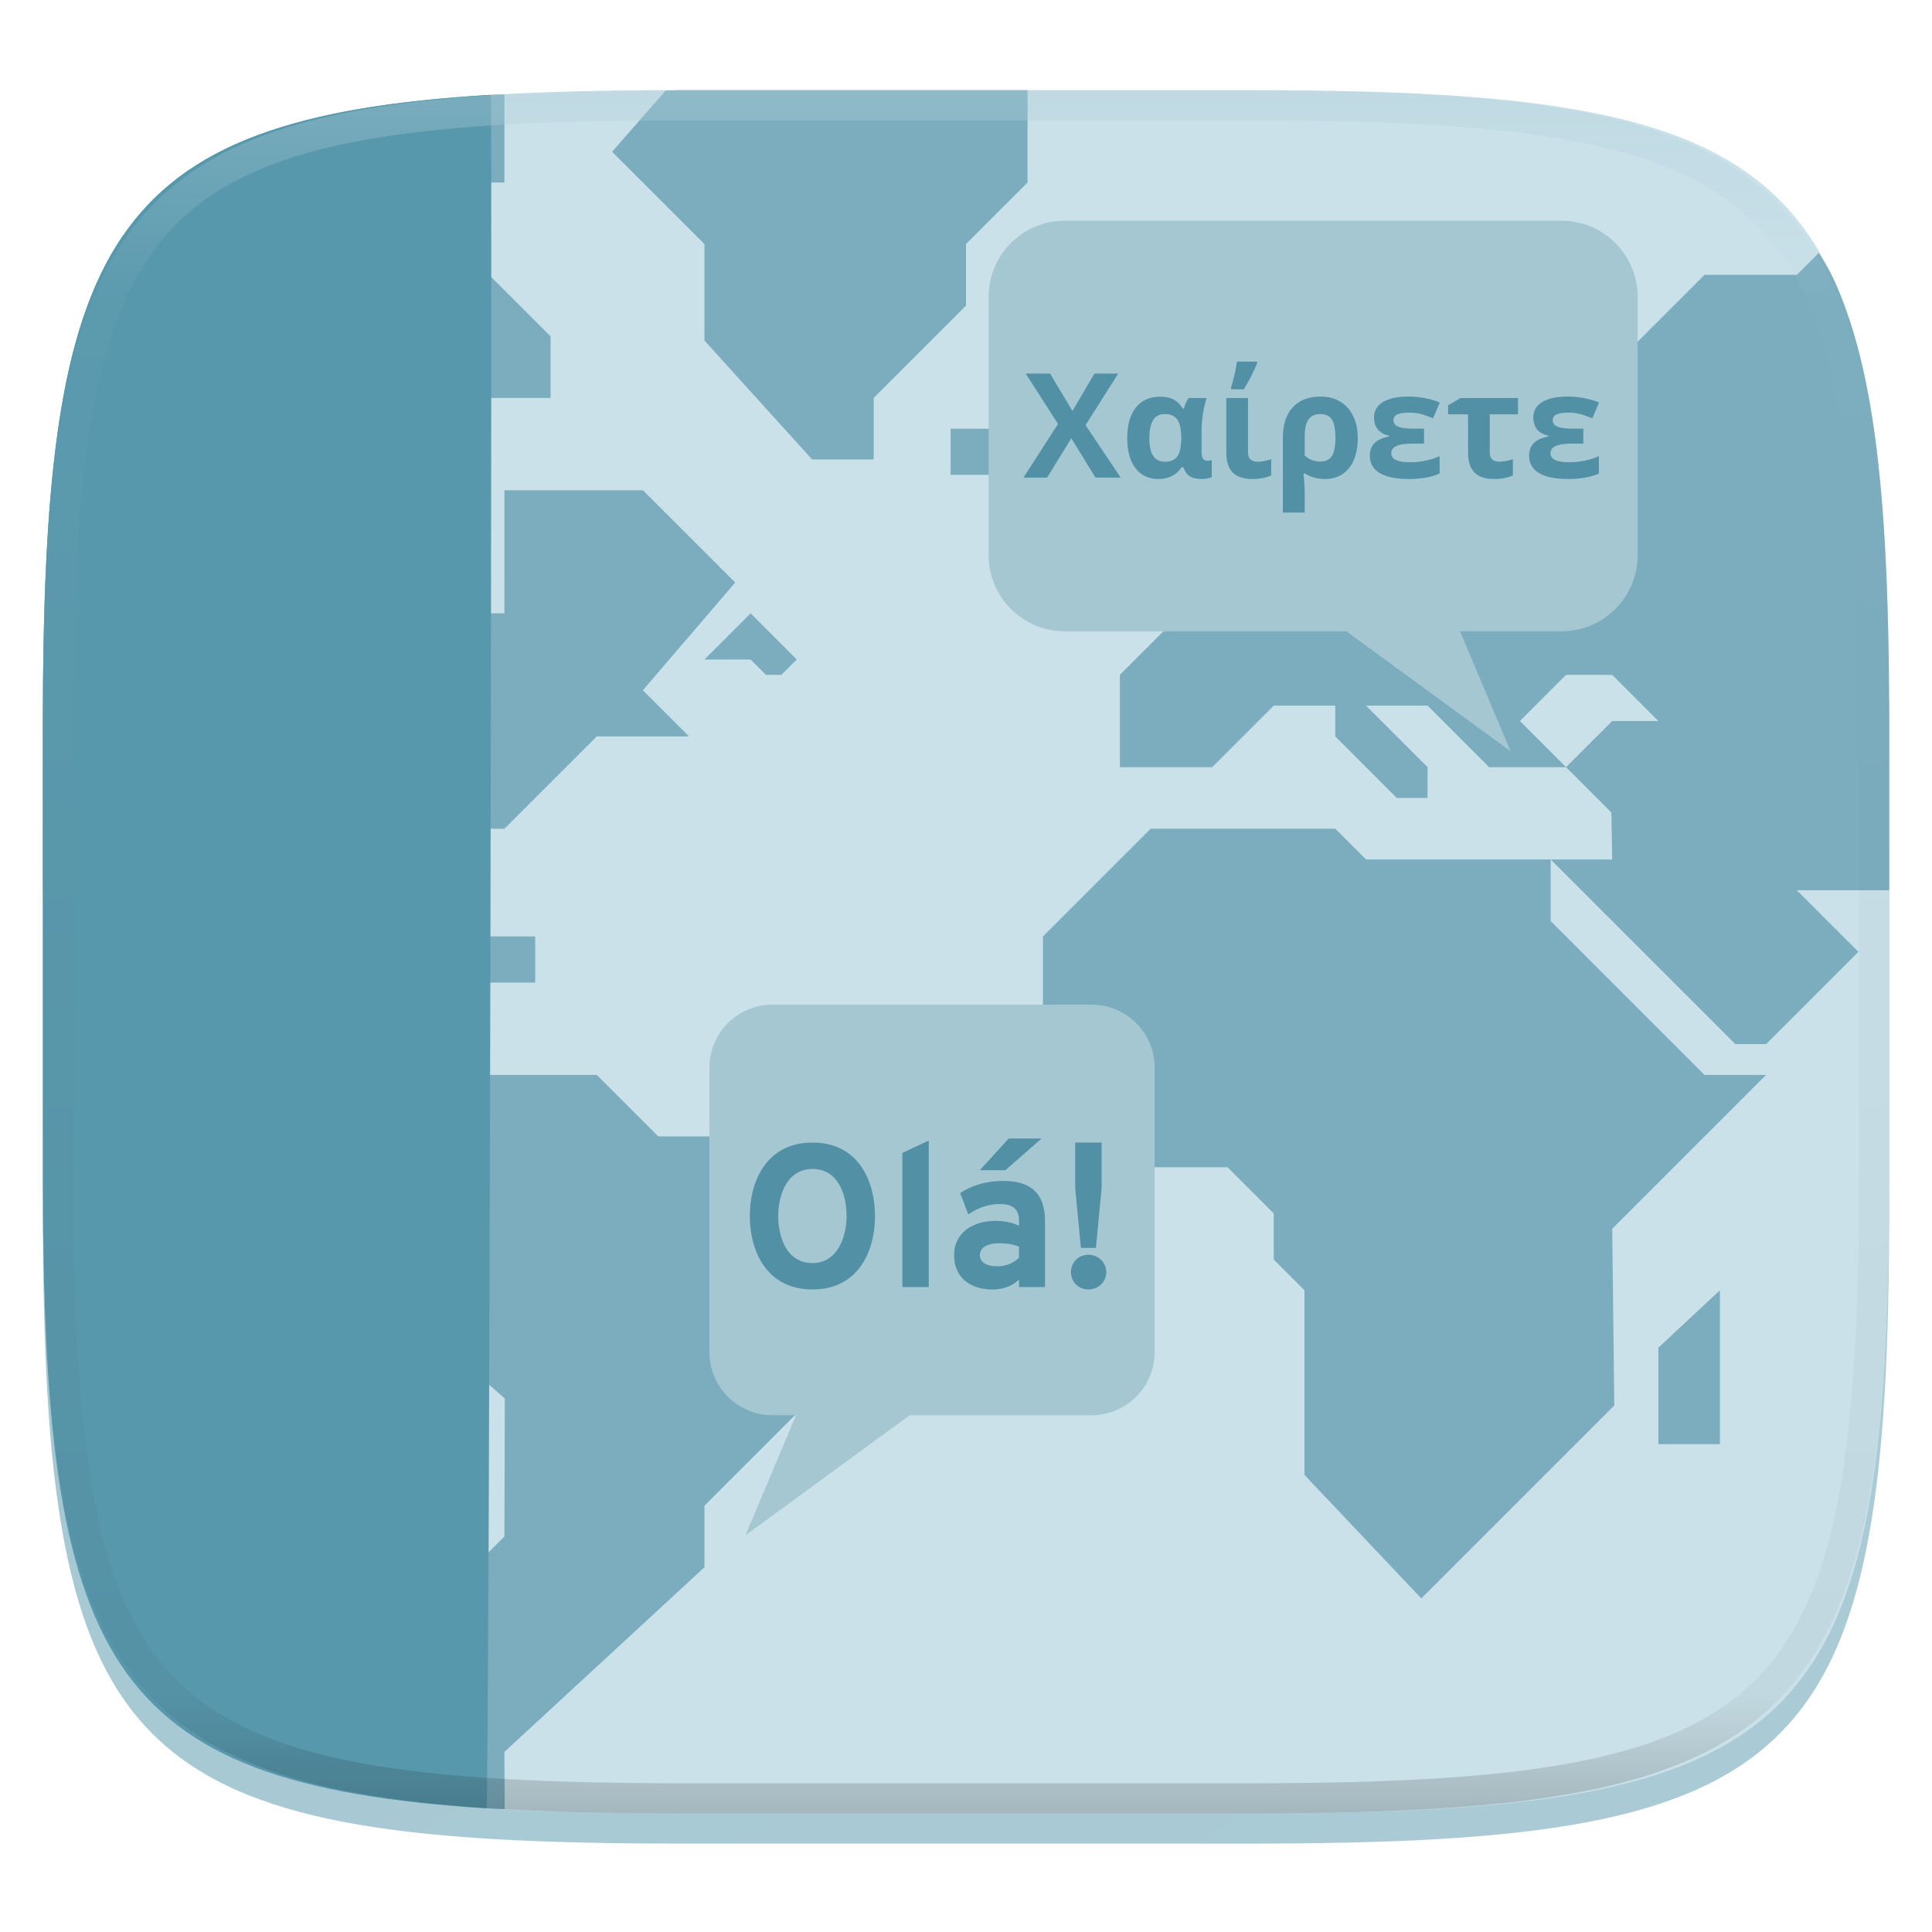 <svg xmlns="http://www.w3.org/2000/svg" style="isolation:isolate" width="256" height="256">
 <g filter="url(#a)">
  <linearGradient id="b" x1=".233" x2=".933" y1="-.071" y2=".924" gradientTransform="matrix(244.648 0 0 228.338 5.676 11.947)" gradientUnits="userSpaceOnUse">
   <stop offset="0%" stop-color="#a3c6d1"/>
   <stop offset="100%" stop-color="#aacbd5"/>
  </linearGradient>
  <path fill="url(#b)" d="M165.685 11.947c74.055 0 84.639 10.557 84.639 84.544v59.251c0 73.986-10.584 84.543-84.639 84.543h-75.37c-74.055 0-84.639-10.557-84.639-84.543V96.491c0-73.987 10.584-84.544 84.639-84.544h75.37z"/>
 </g>
 <defs>
  <filter id="a" width="400%" height="400%" x="-200%" y="-200%" color-interpolation-filters="sRGB" filterUnits="objectBoundingBox">
   <feGaussianBlur xmlns="http://www.w3.org/2000/svg" in="SourceGraphic" stdDeviation="4.294"/>
   <feOffset xmlns="http://www.w3.org/2000/svg" dy="4" result="pf_100_offsetBlur"/>
   <feFlood xmlns="http://www.w3.org/2000/svg" flood-opacity=".4"/>
   <feComposite xmlns="http://www.w3.org/2000/svg" in2="pf_100_offsetBlur" operator="in" result="pf_100_dropShadow"/>
   <feBlend xmlns="http://www.w3.org/2000/svg" in="SourceGraphic" in2="pf_100_dropShadow"/>
  </filter>
 </defs>
 <path fill="#cae1e9" d="M165.685 11.95c74.056 0 84.64 10.557 84.64 84.544v59.252c0 73.986-10.584 84.544-84.64 84.544h-75.37c-74.056 0-84.64-10.558-84.64-84.544V96.494c0-73.987 10.584-84.544 84.64-84.544h75.37z"/>
 <path fill="none" d="M165.685 11.951c74.055 0 84.639 10.557 84.639 84.544v59.25c0 73.987-10.584 84.544-84.639 84.544h-75.37c-74.055 0-84.639-10.557-84.639-84.544v-59.25c0-73.987 10.584-84.544 84.639-84.544h75.37z"/>
 <path fill="#7badbe" fill-rule="evenodd" d="M70.915 124.081h-6.116l-6.116 6.116h12.232v-6.116zm55.046-67.278h6.116l6.117 6.116h-12.233v-6.116zM66.838 12.516c-.427.023-1.001.008-1.422.033-3.688.216-7.155.499-10.412.863-3.257.364-6.305.807-9.156 1.344a80.016 80.016 0 0 0-7.125 1.699l7.728 7.728h20.387V12.516zm69.316-.565h-45.84c-.785 0-1.341.048-2.113.051l-7.092 8.103 12.233 12.233v12.783l14.271 15.76h8.155v-8.155L128 40.494v-8.156l8.154-8.155V11.951zm83.589 179.409v-12.784l8.155-7.604v20.388h-8.155zM156.542 71.074v-6.116l6.116-6.116v12.232h-6.116zm93.782 46.891V96.494c0-9.248-.165-17.506-.599-24.875a197.869 197.869 0 0 0-.866-10.4c-.364-3.254-.808-6.298-1.345-9.147-.538-2.848-1.168-5.501-1.905-7.971-.736-2.469-1.578-4.755-2.539-6.871-.611-1.346-1.359-2.51-2.07-3.722l-2.908 2.908h-12.233l-12.232 12.232-8.154-8.154h-24.465l-12.233 12.232V62.92h12.233v-6.117h8.154v8.156l-4.078 4.076-16.309.275-6.117 5.842h-8.154v8.155l-6.117 6.117v12.23h12.232l8.156-8.154h8.155v4.078l8.154 8.154h4.078v-4.078l-8.154-8.154h8.154l8.154 8.154h10.194l-6.115-6.115 6.115-6.115h6.117l6.115 6.115h-6.115l-6.117 6.115 6.006 6.006.111 6.227h-8.154l24.465 24.464h4.076l4.078-4.076 8.154-8.156-8.154-8.154h12.232zm-73.394-8.155h-24.465l-14.271 14.271v20.388l10.193 10.193h14.271l6.117 6.117v6.116l4.077 4.077v24.465l15.484 16.365 25.566-25.567-.275-23.418 20.387-20.387h-8.155l-20.387-20.387v-8.155h-24.465l-4.077-4.078zM16.529 30.961c-.106.151-.243.268-.347.422a39.5 39.5 0 0 0-3.252 5.847c-.961 2.116-1.803 4.402-2.539 6.871-.737 2.47-1.367 5.123-1.905 7.971-.537 2.849-.981 5.893-1.345 9.147-.38 3.458-.669 6.926-.866 10.4-.434 7.369-.599 15.627-.599 24.875v21.471l8.154 8.154h12.233l20.388 20.389v-24.465l12.233-12.233h8.154L79.07 97.578h12.233l-6.115-6.117 12.232-14.27-12.232-12.232h-18.35v16.308h-8.154l-8.157-8.154v-8.154L62.76 52.726h10.195V44.57L60.723 32.338H40.334V44.57H30.141L16.529 30.961zm82.928 50.306l-6.115 6.118h6.115l2.039 2.039h2.039l2.039-2.039-6.117-6.118zM63.842 239.56c.547.036 1.016.099 1.574.131.433.026 1.022.012 1.461.035l-.039-7.591 26.504-24.465v-8.156l12.232-12.233v-6.115l6.115-6.117V158.74l-8.154-8.156h-16.31l-8.155-8.154H58.684l-8.157 8.154v20.389l16.366 14.339-.055 18.28-6.115 6.117v26.502l3.119 3.349z"/>
 <path fill="#a4c7d2" d="M141.086 29.245h65.828c5.567 0 10.086 4.519 10.086 10.086v34.234c0 5.566-4.519 10.086-10.086 10.086h-65.828c-5.567 0-10.086-4.52-10.086-10.086V39.331c0-5.567 4.519-10.086 10.086-10.086zm52.378 54.406l6.697 15.903-21.763-15.903h15.066z"/>
 <path fill="#5190a5" fill-rule="evenodd" d="M143.841 56.336l4.656 6.946h-3.337l-3.204-5.212-3.205 5.212h-3.129l4.571-7.107-4.279-6.673h3.224l2.969 4.958 2.912-4.958h3.148l-4.326 6.834zm10.528 4.844q1.112 0 1.616-.674t.542-2.361v-.113q0-1.696-.523-2.432-.523-.735-1.683-.735-2.026 0-2.026 3.205 0 1.555.504 2.332.505.778 1.57.778zm-.877 2.29q-1.932 0-3.03-1.432-1.098-1.433-1.098-3.987 0-2.62 1.145-4.053 1.145-1.432 3.2-1.432 1.112 0 1.833.395.721.396 1.192 1.188h.142q.226-.886.631-1.404h2.375q-.301.914-.485 2.097-.184 1.183-.184 2.163v2.94q0 1.113.792 1.113.301 0 .556-.095v2.262q-.151.095-.58.17-.429.075-.711.075-1.056 0-1.612-.363-.556-.362-.877-1.211h-.198q-1.036 1.574-3.091 1.574zm9.001-10.725h2.875v7.238q0 .613.344.905.344.292.909.292.764 0 1.819-.33v2.14q-1.027.48-2.479.48-1.79 0-2.629-.871-.839-.872-.839-2.616v-7.238zm.641-1.16v-.292q.17-.509.419-1.546.25-1.036.354-1.828h2.667v.226q-.735 1.753-1.762 3.44h-1.678zm16.776 6.428q0 2.573-1.154 4.015-1.155 1.442-3.209 1.442-1.452 0-2.649-.725h-.169q.15 1.621.15 2.526v2.648h-2.893v-9.925q0-2.592 1.305-4.019 1.306-1.428 3.709-1.428 1.461 0 2.573.664 1.112.665 1.725 1.909.612 1.244.612 2.893zm-4.967-3.148q-1.065 0-1.564.721-.5.721-.5 2.276v2.489q.406.405.952.608.547.202 1.112.202 1.075 0 1.541-.74.467-.74.467-2.408 0-1.659-.457-2.403-.457-.745-1.551-.745zm12.3 1.932h1.452v1.989h-1.584q-1.376 0-2.069.306-.692.307-.692.985 0 1.178 2.526 1.178.97 0 2.007-.212 1.037-.212 1.876-.598v2.3q-1.621.725-4.091.725-2.507 0-3.831-.777-1.324-.778-1.324-2.323 0-1.009.603-1.64.603-.632 1.96-.896v-.094q-2.007-.462-2.007-2.432 0-1.329 1.197-2.045t3.402-.716q1.084 0 2.182.216 1.098.217 1.928.575l-.886 2.083q-1.122-.452-1.772-.598-.651-.146-1.376-.146-1.065 0-1.584.235-.518.236-.518.745 0 .622.627.881.626.259 1.974.259zm13.902-1.894h-3.742v5.08q0 .613.344.905.344.292.91.292.754 0 1.81-.33v2.14q-1.009.48-2.47.48-1.791 0-2.629-.871-.839-.872-.839-2.616v-5.08h-2.649v-1.197l1.659-.961h7.606v2.158zm7.201 1.894h1.451v1.989h-1.583q-1.376 0-2.069.306-.693.307-.693.985 0 1.178 2.526 1.178.971 0 2.008-.212t1.875-.598v2.3q-1.621.725-4.09.725-2.507 0-3.831-.777-1.325-.778-1.325-2.323 0-1.009.604-1.64.603-.632 1.96-.896v-.094q-2.007-.462-2.007-2.432 0-1.329 1.197-2.045t3.402-.716q1.084 0 2.182.216 1.098.217 1.927.575l-.886 2.083q-1.121-.452-1.772-.598-.65-.146-1.376-.146-1.065 0-1.583.235-.518.236-.518.745 0 .622.626.881.627.259 1.975.259z"/>
 <path fill="#a4c7d2" d="M102.354 133.12h42.292a8.358 8.358 0 0 1 8.354 8.354v37.698a8.358 8.358 0 0 1-8.354 8.354h-42.292A8.358 8.358 0 0 1 94 179.172v-37.698a8.358 8.358 0 0 1 8.354-8.354zm3.122 54.406L98.78 203.43l21.763-15.904h-15.067z"/>
 <path fill="#5190a5" fill-rule="evenodd" d="M107.661 170.86c6.076 0 8.28-5.08 8.28-9.731 0-4.65-2.204-9.731-8.28-9.731-6.075 0-8.306 5.081-8.306 9.731 0 4.651 2.231 9.731 8.306 9.731zm0-3.494c-3.387 0-4.543-3.387-4.543-6.237 0-2.715 1.129-6.236 4.543-6.236 3.387 0 4.517 3.36 4.517 6.236 0 2.715-1.183 6.237-4.517 6.237zm11.909 3.172h3.495v-19.409l-3.495 1.64v17.769zm10.269-15.484h3.387l4.785-4.194h-4.355l-3.817 4.194zm5.188 15.484h3.441v-8.764c0-4.677-3.145-5.295-5.618-5.295-2.366 0-4.302.725-5.619 1.613l1.076 2.822c1.29-.887 2.634-1.371 4.247-1.371 1.586 0 2.473.672 2.473 2.178v.699c-.833-.404-1.828-.646-3.145-.646-2.715 0-5.457 1.371-5.457 4.543 0 3.011 2.204 4.543 5.054 4.543 1.801 0 2.903-.672 3.548-1.317v.995zm-2.876-2.742c-1.506 0-2.312-.592-2.312-1.479 0-1.129 1.183-1.586 2.634-1.586.941 0 1.828.162 2.554.457v1.479c-.672.618-1.613 1.129-2.876 1.129zm11.075-2.446h1.989l.753-7.877v-6.075h-3.495v6.075l.753 7.877zm.995 5.51c1.317 0 2.365-1.021 2.365-2.285 0-1.29-1.048-2.311-2.365-2.311-1.345 0-2.312 1.021-2.312 2.311 0 1.264.967 2.285 2.312 2.285z"/>
 <path fill="#5898ad" d="M64.461 239.629c-50.782-3.177-58.785-19.551-58.785-83.887V96.491c0-64.578 8.063-80.833 59.358-83.923.238-1.119-.182 226.879-.573 227.061z"/>
 <g opacity=".4">
  <linearGradient id="c" x1=".517" x2=".517" y2="1" gradientTransform="matrix(244.65 0 0 228.34 5.68 11.95)" gradientUnits="userSpaceOnUse">
   <stop offset="0%" stop-color="#b0ced8"/>
   <stop offset="12.5%" stop-color="#b0ced8" stop-opacity=".098"/>
   <stop offset="92.5%" stop-opacity=".098"/>
   <stop offset="100%" stop-opacity=".498"/>
  </linearGradient>
  <path fill="url(#c)" fill-rule="evenodd" d="M165.068 11.951c4.328-.01 8.656.04 12.984.138 3.875.078 7.75.226 11.626.452 3.453.196 6.905.481 10.348.854 3.06.335 6.118.786 9.148 1.346a80.47 80.47 0 0 1 8.046 1.916 53.64 53.64 0 0 1 7.023 2.584 40.413 40.413 0 0 1 6.06 3.35 35.176 35.176 0 0 1 5.134 4.215 35.072 35.072 0 0 1 4.22 5.119 41.692 41.692 0 0 1 3.363 6.042 55.982 55.982 0 0 1 2.597 7.005 80.224 80.224 0 0 1 1.918 8.037 124.43 124.43 0 0 1 1.348 9.127c.374 3.439.659 6.878.856 10.326.226 3.861.373 7.732.462 11.593.088 4.323.138 8.646.128 12.96v58.21c.01 4.324-.04 8.637-.128 12.96a325.177 325.177 0 0 1-.462 11.593 200.984 200.984 0 0 1-.856 10.326 124.691 124.691 0 0 1-1.348 9.137 80.687 80.687 0 0 1-1.918 8.027 55.414 55.414 0 0 1-2.597 7.005 41.18 41.18 0 0 1-3.364 6.042 34.559 34.559 0 0 1-4.22 5.119 35.177 35.177 0 0 1-5.134 4.215 40.412 40.412 0 0 1-6.059 3.35 55.138 55.138 0 0 1-7.023 2.594 77.806 77.806 0 0 1-8.046 1.906 120 120 0 0 1-9.148 1.346c-3.443.373-6.895.658-10.348.854-3.875.226-7.75.374-11.626.462-4.328.088-8.656.138-12.984.128H90.942c-4.328.01-8.656-.04-12.984-.128a328.387 328.387 0 0 1-11.626-.462 203.003 203.003 0 0 1-10.348-.854 120 120 0 0 1-9.148-1.346 77.806 77.806 0 0 1-8.046-1.906 55.139 55.139 0 0 1-7.023-2.594 40.413 40.413 0 0 1-6.06-3.35 35.176 35.176 0 0 1-5.134-4.215 34.56 34.56 0 0 1-4.22-5.119 41.183 41.183 0 0 1-3.363-6.042 55.415 55.415 0 0 1-2.597-7.005 80.682 80.682 0 0 1-1.918-8.027 124.688 124.688 0 0 1-1.348-9.137 200.993 200.993 0 0 1-.856-10.326 325.212 325.212 0 0 1-.462-11.593 569.197 569.197 0 0 1-.128-12.96v-58.21c-.01-4.314.04-8.637.128-12.96.089-3.86.236-7.732.462-11.593.197-3.448.482-6.887.856-10.326.335-3.055.787-6.101 1.348-9.127a80.219 80.219 0 0 1 1.918-8.037 55.983 55.983 0 0 1 2.597-7.005 41.695 41.695 0 0 1 3.364-6.042 35.072 35.072 0 0 1 4.22-5.119 35.176 35.176 0 0 1 5.134-4.215 40.413 40.413 0 0 1 6.059-3.35 53.64 53.64 0 0 1 7.023-2.584 80.47 80.47 0 0 1 8.046-1.916 125.11 125.11 0 0 1 9.148-1.346c3.443-.373 6.895-.658 10.348-.854 3.875-.226 7.75-.374 11.626-.452 4.328-.098 8.656-.148 12.984-.138h74.126zm.01 4.009c4.298-.01 8.597.039 12.895.127 3.827.089 7.653.236 11.48.452 3.383.197 6.766.472 10.13.845 2.971.315 5.932.747 8.863 1.297a75.943 75.943 0 0 1 7.653 1.818 50.493 50.493 0 0 1 6.501 2.397 37.038 37.038 0 0 1 5.47 3.026 30.383 30.383 0 0 1 4.524 3.724 31.05 31.05 0 0 1 3.738 4.519 37.271 37.271 0 0 1 3.03 5.443 51.46 51.46 0 0 1 2.4 6.494 75.563 75.563 0 0 1 1.829 7.634c.54 2.928.974 5.875 1.298 8.842.374 3.36.65 6.73.846 10.11.217 3.822.374 7.634.453 11.456.088 4.293.137 8.577.137 12.87v58.212c0 4.293-.049 8.577-.137 12.87a317.503 317.503 0 0 1-.453 11.456c-.196 3.38-.472 6.75-.846 10.12a121.689 121.689 0 0 1-1.298 8.832 75.562 75.562 0 0 1-1.83 7.634 50.902 50.902 0 0 1-2.4 6.494 36.767 36.767 0 0 1-3.03 5.443 30.615 30.615 0 0 1-3.737 4.53 30.938 30.938 0 0 1-4.525 3.713 37.038 37.038 0 0 1-5.469 3.026 49.07 49.07 0 0 1-6.501 2.397 75.942 75.942 0 0 1-7.653 1.818c-2.931.55-5.892.982-8.863 1.306-3.364.364-6.747.649-10.13.836-3.827.216-7.653.373-11.48.452-4.298.098-8.597.137-12.895.137H90.932c-4.298 0-8.597-.04-12.895-.137a320.093 320.093 0 0 1-11.48-.452 193.696 193.696 0 0 1-10.13-.836 116.71 116.71 0 0 1-8.863-1.306 75.942 75.942 0 0 1-7.653-1.818 49.07 49.07 0 0 1-6.501-2.397 37.038 37.038 0 0 1-5.47-3.026 30.938 30.938 0 0 1-4.524-3.714 30.615 30.615 0 0 1-3.738-4.529 36.766 36.766 0 0 1-3.03-5.443 50.903 50.903 0 0 1-2.4-6.494 75.567 75.567 0 0 1-1.829-7.634 121.69 121.69 0 0 1-1.298-8.832c-.374-3.37-.65-6.74-.846-10.12a317.535 317.535 0 0 1-.453-11.456 623.851 623.851 0 0 1-.137-12.87V97.014c0-4.293.049-8.577.137-12.87.079-3.822.236-7.634.453-11.456.197-3.38.472-6.75.846-10.11.324-2.967.757-5.914 1.298-8.842a75.568 75.568 0 0 1 1.83-7.634 51.46 51.46 0 0 1 2.4-6.494 37.27 37.27 0 0 1 3.03-5.443 31.05 31.05 0 0 1 3.737-4.52 30.384 30.384 0 0 1 4.525-3.723 37.039 37.039 0 0 1 5.469-3.026 50.494 50.494 0 0 1 6.501-2.397 75.943 75.943 0 0 1 7.653-1.818c2.931-.55 5.892-.982 8.863-1.297 3.364-.373 6.747-.648 10.13-.845a344.71 344.71 0 0 1 11.48-.452c4.298-.088 8.597-.137 12.895-.127H165.078z"/>
 </g>
</svg>
